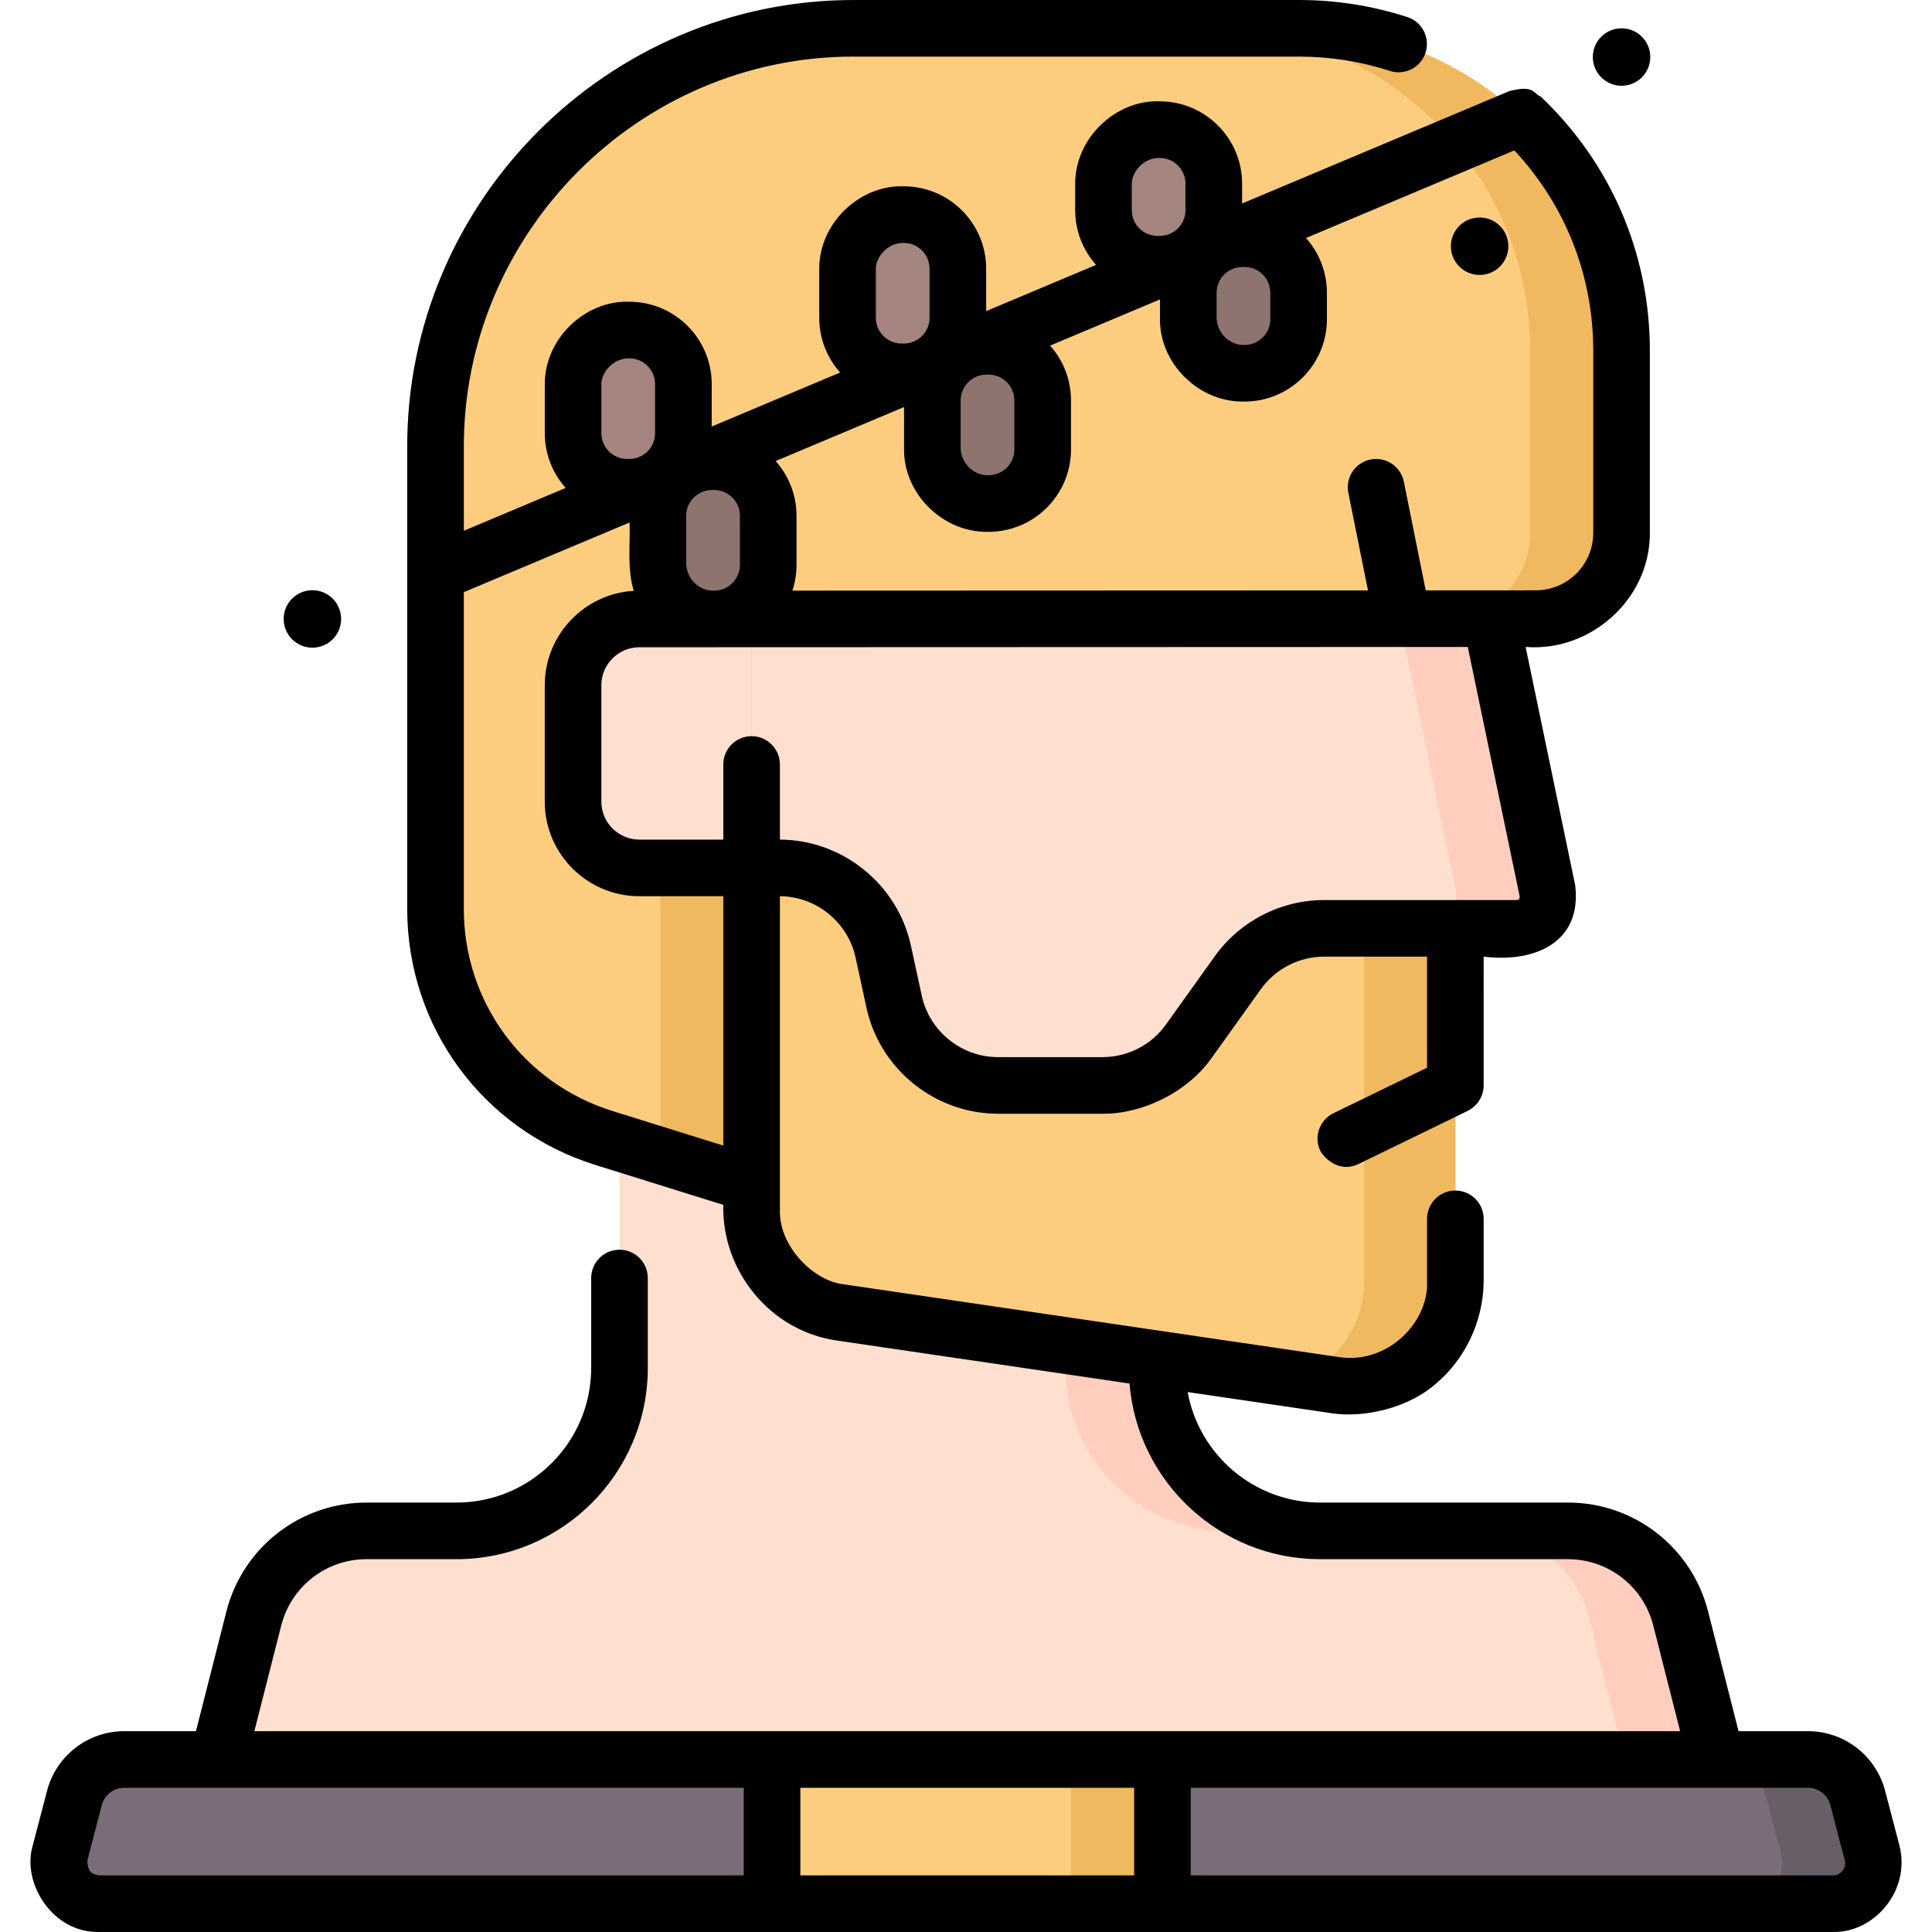 <svg id="Capa_1" enable-background="new 0 0 512.004 512.004" height="512" viewBox="0 0 512.004 512.004" width="512" xmlns="http://www.w3.org/2000/svg"><g><g><path d="m402.031 246.023h-16.347v93.615c0 16.927-15.037 29.908-31.78 27.449l-131.128-19.266c-13.55-1.991-23.587-13.615-23.587-27.312v-201.705h186.495l24.413 117.303c1.064 5.115-2.841 9.916-8.066 9.916z" fill="#ffdfcf"/><path d="m410.097 236.106-24.413-117.303h-24.217l24.413 117.303c1.065 5.116-2.841 9.917-8.066 9.917h-16.347v93.615c0 11.985-7.542 21.984-17.887 25.933l10.323 1.517c16.743 2.459 31.78-10.523 31.78-27.449v-93.615h16.347c5.226-.001 9.131-4.802 8.067-9.918z" fill="#ffcebf"/><path d="m464.615 504.5-19.209-75.578c-3.471-13.657-15.766-23.218-29.858-23.218h-65.693c-23.857 0-43.198-19.34-43.198-43.198v-74.854h-142.48v74.854c0 23.857-19.34 43.198-43.198 43.198h-23.859c-14.091 0-26.387 9.561-29.858 23.218l-19.209 75.578z" fill="#ffdfcf"/><g fill="#ffcebf"><path d="m325.639 405.704h24.217c-23.857 0-43.198-19.34-43.198-43.198v-74.854h-24.216v74.854c0 23.858 19.34 43.198 43.197 43.198z"/><path d="m445.406 428.922c-3.471-13.657-15.766-23.218-29.858-23.218h-24.217c14.091 0 26.386 9.561 29.858 23.218l19.209 75.578h24.217z"/></g><path d="m492.321 476.472 3.819 14.596c1.777 6.793-3.348 13.432-10.37 13.432h-459.492c-7.022 0-12.147-6.639-10.37-13.432l3.819-14.596c1.571-6.004 6.995-10.191 13.201-10.191h446.191c6.206-.001 11.631 4.187 13.202 10.191z" fill="#7a6d79"/><path d="m496.14 491.068-3.819-14.596c-1.571-6.004-6.995-10.191-13.201-10.191h-24.217c6.206 0 11.63 4.188 13.201 10.191l3.819 14.596c1.777 6.793-3.348 13.432-10.37 13.432h24.217c7.022 0 12.147-6.639 10.37-13.432z" fill="#685e68"/><path d="m160.063 301.582 39.125 12.207v-194.982h-83.769v122.079c0 27.821 18.086 52.41 44.644 60.696z" fill="#fccd7f"/><path d="m174.971 164.028v142.205l24.216 7.556v-149.761z" fill="#f0b95f"/><path d="m407.01 163.946h-291.591v-45.53c0-61.257 49.658-110.916 110.915-110.916h117.91c47.214 0 85.488 38.274 85.488 85.488v48.236c0 12.549-10.173 22.722-22.722 22.722z" fill="#fccd7f"/><path d="m344.244 7.5h-24.216c47.214 0 85.488 38.274 85.488 85.488v48.236c0 12.549-10.173 22.721-22.721 22.721h24.217c12.549 0 22.721-10.173 22.721-22.721v-48.236c-.001-47.214-38.276-85.488-85.489-85.488z" fill="#f0b95f"/><path d="m385.684 246.023v93.615c0 16.927-15.037 29.908-31.78 27.449l-131.128-19.266c-13.55-1.991-23.587-13.615-23.587-27.312v-90.504h7.389c13.239 0 24.686 9.231 27.492 22.169l2.888 13.314c2.806 12.938 14.254 22.169 27.492 22.169h27.746c9.076 0 17.594-4.378 22.876-11.759l12.966-18.116c5.282-7.38 13.8-11.759 22.876-11.759z" fill="#fccd7f"/><g><path d="m361.467 246.023v93.615c0 11.985-7.542 21.984-17.887 25.933l10.323 1.517c16.743 2.459 31.78-10.523 31.78-27.449v-93.615h-24.216z" fill="#f0b95f"/></g><path d="m199.189 230.005h-29.753c-9.702 0-17.567-7.865-17.567-17.567v-30.843c0-9.702 7.865-17.567 17.567-17.567h29.753" fill="#ffdfcf"/><g fill="#a3847e"><path d="m307.343 70.018h-.588c-7.911 0-14.324-6.413-14.324-14.324v-7.015c0-7.911 6.413-14.324 14.324-14.324h.588c7.911 0 14.324 6.413 14.324 14.324v7.015c0 7.911-6.413 14.324-14.324 14.324z"/><path d="m239.519 98.541h-.588c-7.911 0-14.324-6.413-14.324-14.324v-13.015c0-7.911 6.413-14.324 14.324-14.324h.588c7.911 0 14.324 6.413 14.324 14.324v13.015c0 7.911-6.413 14.324-14.324 14.324z"/><path d="m166.783 129.129h-.588c-7.911 0-14.324-6.413-14.324-14.324v-13.015c0-7.911 6.413-14.324 14.324-14.324h.588c7.911 0 14.324 6.413 14.324 14.324v13.015c0 7.91-6.413 14.324-14.324 14.324z"/></g><g fill="#8e746e"><path d="m329.823 98.917h-.588c-7.911 0-14.324-6.413-14.324-14.324v-7.015c0-7.911 6.413-14.324 14.324-14.324h.588c7.911 0 14.324 6.413 14.324 14.324v7.015c0 7.911-6.413 14.324-14.324 14.324z"/><path d="m261.999 133.44h-.588c-7.911 0-14.324-6.413-14.324-14.324v-13.015c0-7.911 6.413-14.324 14.324-14.324h.588c7.911 0 14.324 6.413 14.324 14.324v13.015c0 7.911-6.413 14.324-14.324 14.324z"/><path d="m189.263 164.028h-.588c-7.911 0-14.324-6.413-14.324-14.324v-13.015c0-7.911 6.413-14.324 14.324-14.324h.588c7.911 0 14.324 6.413 14.324 14.324v13.015c0 7.91-6.413 14.324-14.324 14.324z"/></g><path d="m204.604 466.28h103.46v38.22h-103.46z" fill="#fccd7f"/><path d="m283.847 466.28h24.217v38.22h-24.217z" fill="#f0b95f"/></g><g><path d="m392.114 57.641c-4.205 0-7.613 3.409-7.613 7.613 0 4.205 3.409 7.614 7.613 7.614 4.205 0 7.614-3.409 7.614-7.614-.001-4.205-3.409-7.613-7.614-7.613z"/><circle cx="429.732" cy="15.114" r="7.613"/><path d="m82.789 171.641c4.205 0 7.613-3.409 7.613-7.613 0-4.205-3.409-7.614-7.613-7.614s-7.613 3.409-7.613 7.614c0 4.204 3.409 7.613 7.613 7.613z"/><path d="m503.395 489.17-3.818-14.596s0 0 0-.001c-2.434-9.298-10.846-15.792-20.457-15.792h-18.384l-8.063-31.708c-4.321-17-19.589-28.872-37.129-28.872h-65.689c-17.498 0-32.084-12.653-35.113-29.285l38.072 5.595c8.401 1.332 20.495-1.194 28.162-8.203 6.944-6.009 12.113-15.698 12.208-26.687v-16.611c0-4.142-3.357-7.5-7.5-7.5s-7.5 3.358-7.5 7.5v16.628c.451 10.862-10.5 21.89-23.189 20.029l-131.13-19.268c-8.11-.729-17.568-10.097-17.175-19.89v-83.003c9.594.052 18.017 6.873 20.052 16.258l2.888 13.313c3.493 16.106 17.881 27.833 34.322 28.068.031 0 .062.005.094.005h.12c.096.001.191.006.287.006h27.745c10.384.11 22.434-5.564 28.975-14.893l12.967-18.116c3.865-5.4 10.137-8.624 16.777-8.624h27.268l-.002 29.436-24.8 12.059c-3.726 1.812-5.277 6.3-3.466 10.025 1.542 2.598 5.484 5.639 10.024 3.465l29.021-14.111c2.275-1.136 4.252-3.623 4.221-6.745l.003-34.133c13.645 1.691 26.121-3.826 24.255-18.938l-13.134-63.136c17.036 1.397 33.004-12.534 32.928-30.223v-48.234c0-25.76-10.294-49.716-28.984-67.456-1.779-.452-1.476-3.222-8.287-1.375l-70.793 29.77v-5.248c0-12.034-9.79-21.824-21.824-21.824-11.57-.442-22.422 9.636-22.412 21.824v7.015c0 5.565 2.097 10.647 5.538 14.506l-29.125 12.248v-11.246c0-12.034-9.79-21.824-21.824-21.824-11.57-.442-22.422 9.636-22.412 21.824v13.015c0 5.564 2.096 10.646 5.536 14.505l-34.036 14.313v-11.245c0-12.034-9.79-21.824-21.824-21.824-11.57-.442-22.422 9.636-22.412 21.824v13.015c0 5.564 2.096 10.646 5.536 14.505l-26.988 11.349v-21.851c-.289-56.805 46.259-103.912 103.41-103.808h117.91c8.236 0 16.344 1.276 24.096 3.792 3.94 1.277 8.17-.878 9.449-4.819 1.278-3.94-.879-8.17-4.818-9.449-9.251-3.002-18.916-4.524-28.727-4.524h-117.91c-65.116-.068-118.719 53.389-118.415 118.808v122.079c0 31.272 20.058 58.541 49.911 67.855l33.859 10.564c-.438 17.295 12.195 33.336 29.997 35.936l77.651 11.41c2.117 26.019 23.957 46.548 50.517 46.548h65.689c10.672 0 19.962 7.224 22.592 17.568l7.123 28.012h-377.848l7.123-28.013c2.63-10.343 11.919-17.567 22.591-17.567h23.86c27.951 0 50.69-22.74 50.69-50.69v-23.818c0-4.142-3.357-7.5-7.5-7.5s-7.5 3.358-7.5 7.5v23.818c0 19.68-16.011 35.69-35.69 35.69h-23.86c-17.539 0-32.807 11.873-37.128 28.872l-8.063 31.708h-19.005c-9.611 0-18.023 6.494-20.457 15.793l-3.818 14.596c-2.897 9.865 5.263 23.108 17.625 22.831h459.492c10.871.235 20.598-10.859 17.625-22.83zm-203.464-440.491c-.045-2.775 2.843-6.912 7.412-6.824 3.763 0 6.824 3.062 6.824 6.824v7.015c0 3.763-3.062 6.824-6.824 6.824h-.588c-3.763 0-6.824-3.062-6.824-6.824zm-67.824 22.523c-.045-2.775 2.843-6.912 7.412-6.824 3.763 0 6.824 3.062 6.824 6.824v13.015c0 3.763-3.062 6.825-6.824 6.825h-.588c-3.763 0-6.824-3.062-6.824-6.825zm-72.736 30.588c-.045-2.775 2.843-6.912 7.412-6.824 3.763 0 6.824 3.062 6.824 6.824v13.015c0 3.763-3.062 6.824-6.824 6.824h-.588c-3.763 0-6.824-3.062-6.824-6.824zm243.382 135.856c-.087-.046.169.759-.72.874l-51.119.003c-11.469 0-22.3 5.568-28.975 14.894l-12.967 18.116c-3.824 5.343-10.005 8.55-16.568 8.617h-28.099c-9.58-.068-17.987-6.878-20.019-16.252l-2.888-13.313c-3.521-16.234-18.11-28.025-34.713-28.077v-19.91c0-4.142-3.357-7.5-7.5-7.5s-7.5 3.358-7.5 7.5v19.907h-22.252c-5.551 0-10.067-4.517-10.067-10.068v-30.843c0-5.551 4.517-10.067 10.067-10.067l219.549-.075zm-206.666-87.943c0 3.761-3.059 6.822-6.821 6.824-3.004.198-6.941-2.132-7.417-6.824v-13.015c0-3.763 3.062-6.824 6.825-6.824h.587c3.764 0 6.825 3.062 6.825 6.824v13.015zm226.145-8.479c0 8.393-6.828 15.222-15.225 15.222l-29.174.011-5.803-28.809c-.818-4.06-4.764-6.69-8.834-5.872-4.061.818-6.688 4.773-5.871 8.833l5.208 25.853-152.541.057c.708-2.146 1.096-4.436 1.096-6.816v-13.015c0-5.565-2.097-10.647-5.538-14.506l34.037-14.313v11.246c-.109 11.615 10.191 22.126 22.412 21.825 12.034 0 21.824-9.791 21.824-21.825v-13.014c0-5.565-2.096-10.647-5.537-14.506l29.125-12.248v5.245c-.109 11.616 10.19 22.126 22.412 21.825 12.034 0 21.824-9.791 21.824-21.825v-7.014c0-5.564-2.096-10.646-5.536-14.505l55.207-23.216c13.514 14.467 20.914 33.147 20.914 53.129zm-153.409-35.122v13.014c0 3.763-3.062 6.825-6.824 6.825-3.002.196-6.937-2.134-7.412-6.825v-13.014c0-3.763 3.062-6.825 6.825-6.825h.587c3.762 0 6.824 3.061 6.824 6.825zm67.824-28.523v7.014c0 3.763-3.062 6.825-6.824 6.825-3.002.197-6.936-2.134-7.412-6.825v-7.014c0-3.763 3.062-6.825 6.824-6.825h.588c3.763 0 6.824 3.061 6.824 6.825zm-174.351 216.843c-23.553-7.349-39.378-28.863-39.378-53.536v-83.956l43.932-18.474c.217 5.509-.724 12.228 1.115 18.118-13.14.764-23.597 11.692-23.597 25.021v30.843c0 13.822 11.245 25.068 25.067 25.068h22.252v66.087zm-136.018 202.578c-1.385-.316-3.137-.35-3.113-4.034l3.818-14.595c.707-2.703 3.152-4.59 5.945-4.59h164.176v23.219zm185.826 0v-23.22h88.46v23.22zm276.213-1.251c-.36.467-1.171 1.251-2.547 1.251h-170.206v-23.22h163.556c2.793 0 5.238 1.888 5.945 4.59l3.818 14.596c.349 1.332-.205 2.315-.566 2.783z"/></g></g></svg>